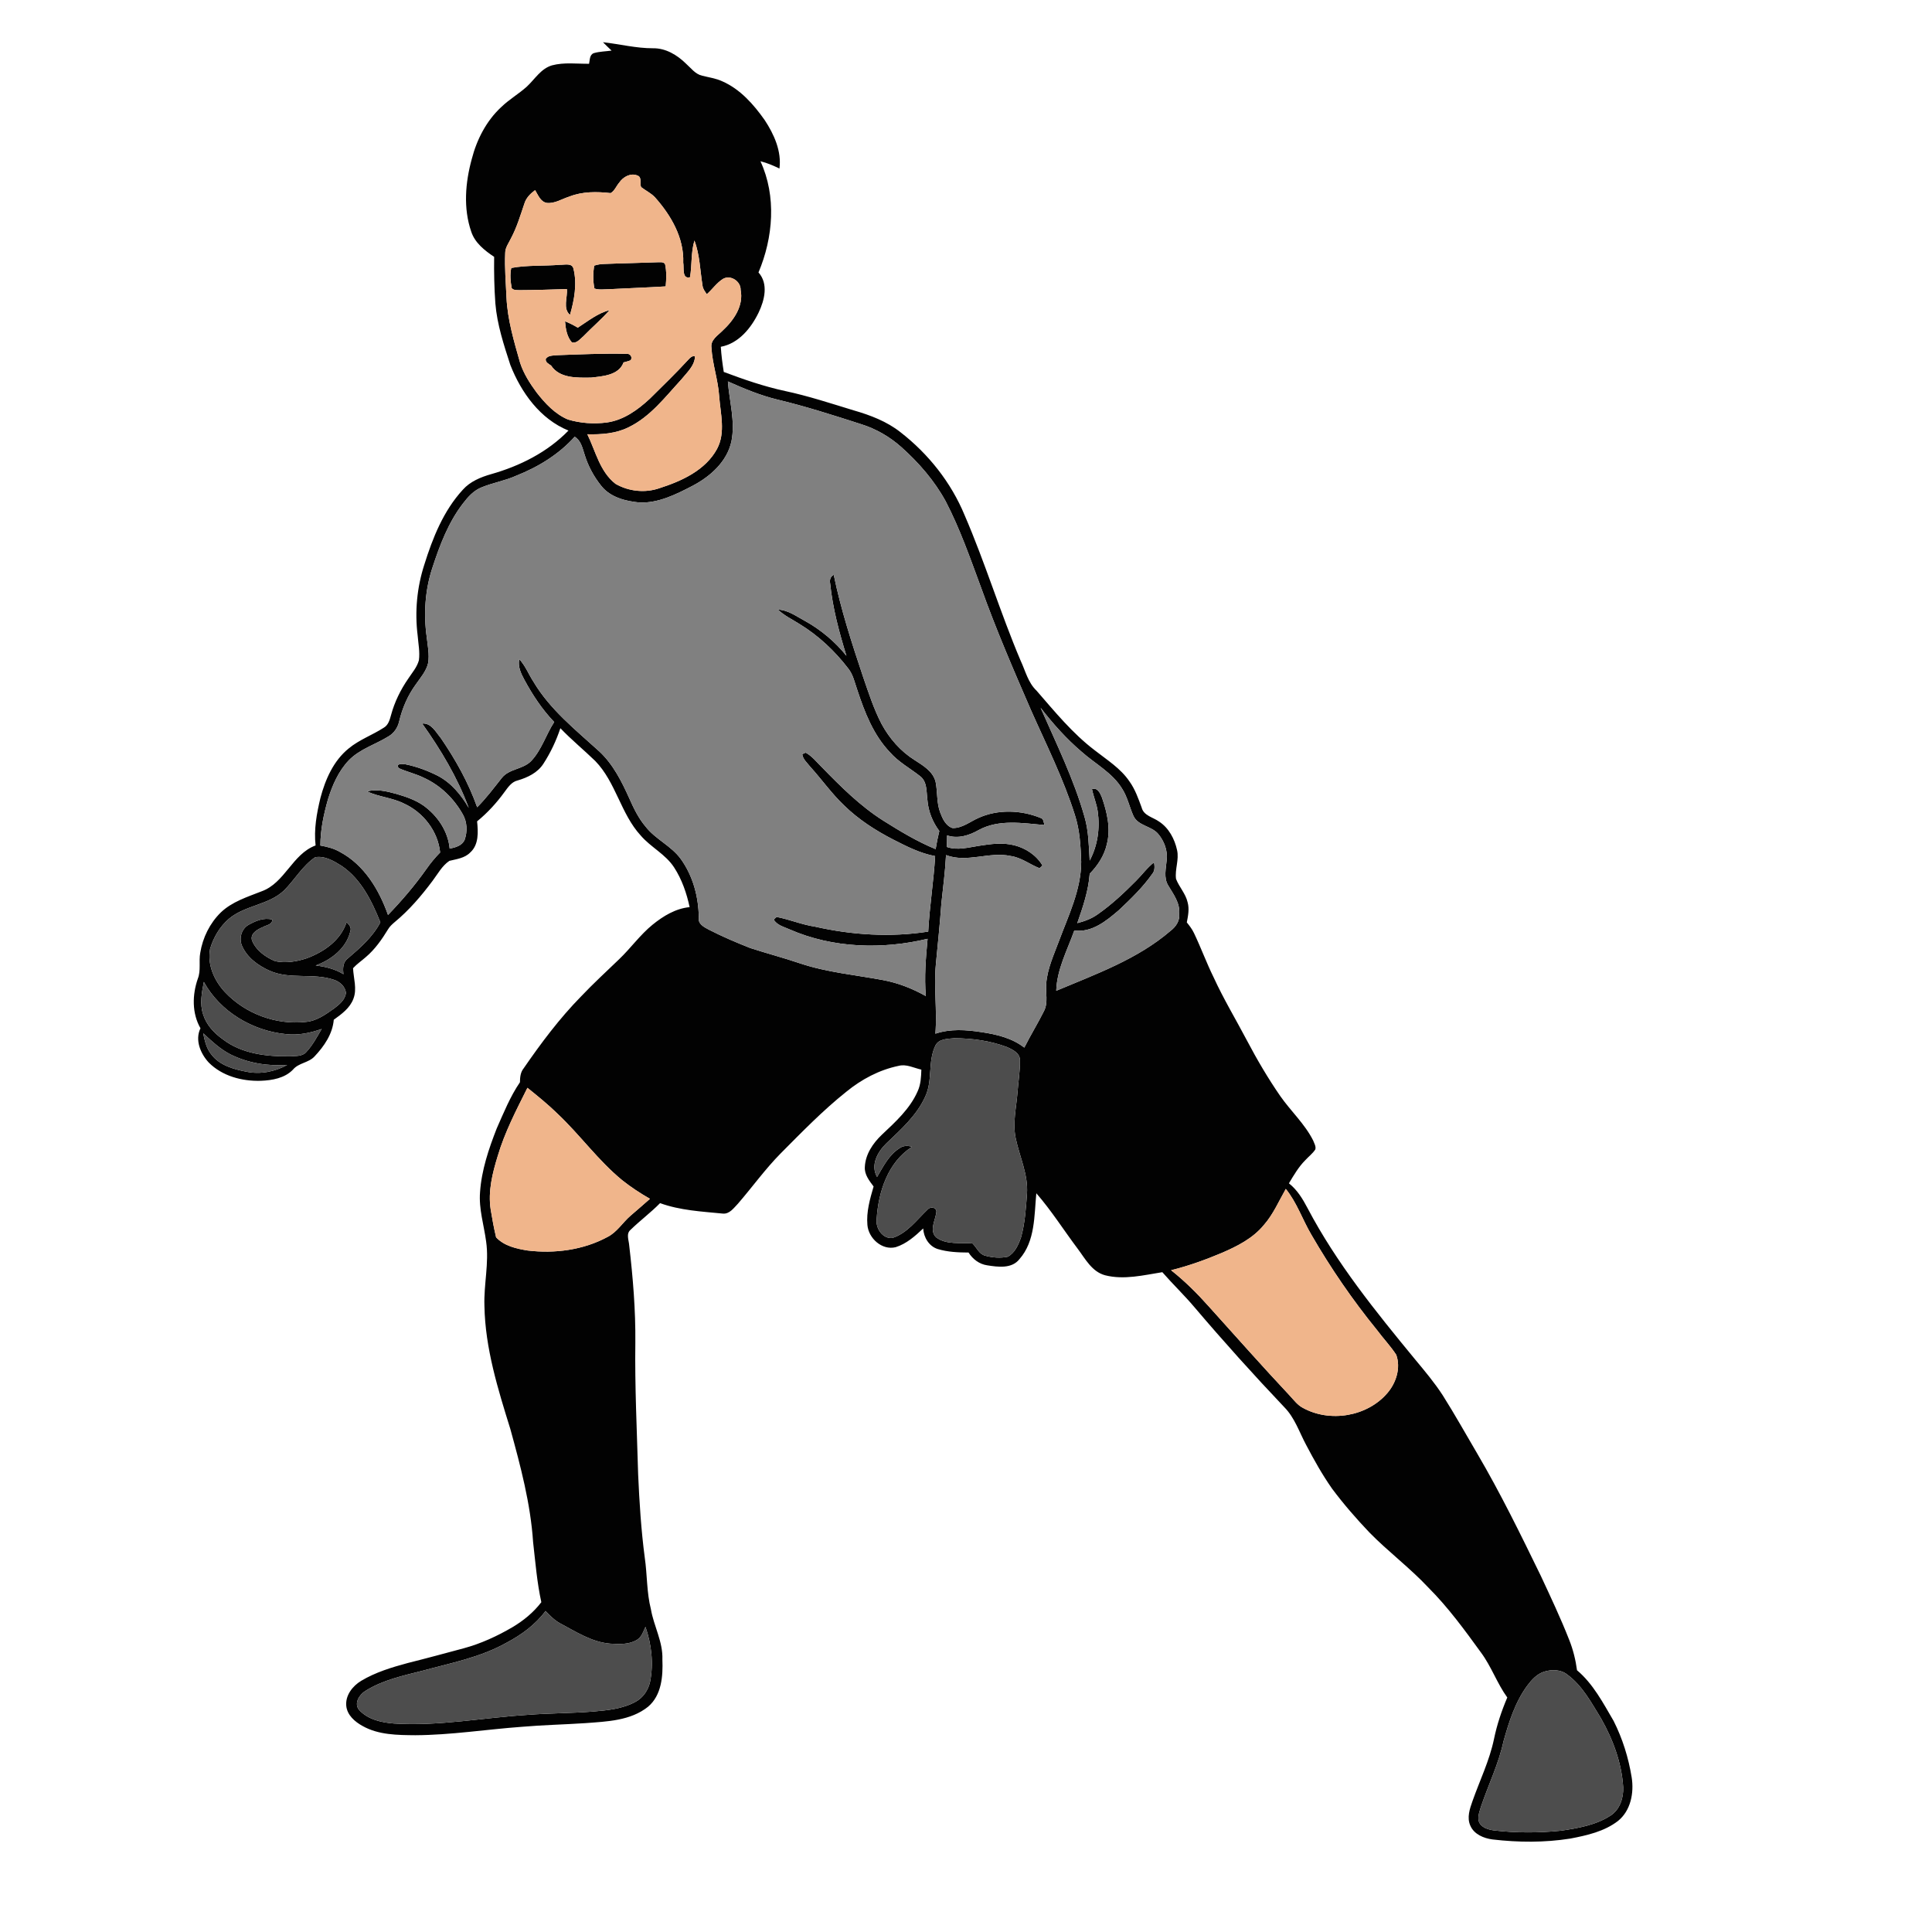 <?xml version="1.0" encoding="UTF-8" ?>
<!DOCTYPE svg PUBLIC "-//W3C//DTD SVG 1.1//EN" "http://www.w3.org/Graphics/SVG/1.1/DTD/svg11.dtd">
<svg width="1000pt" height="1000pt" viewBox="0 0 1000 1000" version="1.1" xmlns="http://www.w3.org/2000/svg">
<g id="#020202ff">
<path fill="#020202" opacity="1.00" d=" M 312.10 21.85 C 320.75 22.81 329.27 25.01 338.02 24.98 C 344.59 24.89 350.49 28.46 355.04 32.92 C 357.65 35.22 359.87 38.40 363.46 39.19 C 366.93 40.07 370.54 40.54 373.82 42.07 C 383.13 46.14 390.08 54.03 395.81 62.17 C 400.64 69.49 404.62 78.30 403.44 87.23 C 400.27 85.71 397.04 84.30 393.61 83.47 C 401.97 101.55 400.22 123.00 392.59 141.02 C 397.85 146.89 395.73 155.34 392.68 161.74 C 388.80 169.79 382.34 177.77 373.09 179.50 C 373.35 183.87 373.94 188.20 374.62 192.52 C 385.00 196.41 395.51 200.06 406.37 202.39 C 418.39 204.95 430.08 208.82 441.82 212.39 C 450.46 214.88 459.05 218.13 466.16 223.77 C 480.55 234.96 492.29 249.74 499.27 266.63 C 509.95 291.32 517.74 317.12 528.24 341.88 C 530.74 347.20 532.09 353.30 536.51 357.48 C 545.94 368.33 555.11 379.60 566.64 388.36 C 572.94 393.31 580.00 397.67 584.58 404.43 C 587.52 408.50 589.18 413.28 590.91 417.96 C 591.96 422.21 596.78 422.99 599.89 425.22 C 604.95 428.48 607.98 434.23 609.24 439.98 C 610.39 444.97 608.04 449.95 608.71 454.93 C 610.34 459.15 613.72 462.57 614.72 467.08 C 615.67 470.50 614.95 474.04 614.29 477.44 C 615.69 479.16 617.05 480.94 618.01 482.97 C 621.62 490.51 624.48 498.39 628.18 505.89 C 633.33 517.13 639.72 527.72 645.47 538.65 C 650.67 548.52 656.33 558.15 662.67 567.33 C 668.13 575.14 675.35 581.72 679.68 590.30 C 680.21 591.76 681.25 593.32 680.81 594.94 C 679.42 597.10 677.30 598.66 675.59 600.54 C 672.12 604.03 669.65 608.31 667.14 612.49 C 671.42 615.84 674.27 620.55 676.77 625.30 C 691.72 653.74 712.04 678.83 732.38 703.54 C 737.41 709.59 742.50 715.63 746.79 722.26 C 753.03 732.12 758.70 742.32 764.62 752.37 C 776.66 772.87 787.09 794.25 797.50 815.61 C 802.61 826.59 807.81 837.55 812.23 848.83 C 814.24 853.86 815.54 859.15 816.26 864.52 C 824.64 871.58 829.75 881.44 835.20 890.74 C 839.82 899.89 842.92 909.83 844.55 919.95 C 845.83 927.97 844.08 937.20 837.47 942.52 C 830.39 947.99 821.38 950.00 812.77 951.65 C 799.48 953.76 785.89 953.66 772.54 952.10 C 767.98 951.50 762.98 949.45 761.05 944.97 C 759.14 940.78 760.77 936.15 762.21 932.10 C 765.96 921.49 770.95 911.27 773.27 900.20 C 774.80 892.78 777.19 885.58 780.17 878.62 C 774.89 871.33 771.97 862.66 766.62 855.43 C 758.12 843.70 749.54 831.94 739.28 821.68 C 729.74 811.50 718.51 803.12 708.76 793.16 C 701.92 785.96 695.38 778.45 689.45 770.49 C 684.43 763.33 680.15 755.68 676.09 747.95 C 672.51 741.28 670.15 733.79 664.71 728.31 C 648.77 711.51 633.27 694.30 618.28 676.65 C 612.98 670.36 607.02 664.68 601.62 658.48 C 591.89 660.03 581.79 662.57 572.00 660.08 C 565.12 658.23 561.72 651.52 557.75 646.26 C 550.60 636.74 544.23 626.63 536.40 617.63 C 535.28 629.22 535.87 642.44 527.66 651.73 C 523.72 656.79 516.57 655.81 511.00 654.93 C 506.90 654.35 503.49 651.75 501.32 648.31 C 495.96 648.29 490.48 648.05 485.33 646.49 C 480.78 645.01 478.11 640.46 477.84 635.85 C 473.68 639.78 469.19 643.78 463.63 645.53 C 456.56 647.32 449.55 640.97 448.97 634.06 C 448.36 627.27 450.29 620.58 452.17 614.12 C 449.95 611.16 447.36 607.93 447.64 604.00 C 447.94 597.46 451.81 591.76 456.41 587.37 C 463.47 580.72 470.99 573.93 474.96 564.87 C 476.60 561.36 476.76 557.44 476.89 553.64 C 473.01 552.78 469.14 550.62 465.09 551.69 C 455.12 553.75 445.89 558.67 438.04 565.09 C 425.87 574.80 415.00 586.01 404.04 597.03 C 396.05 605.14 389.41 614.40 381.99 622.99 C 379.81 625.22 377.60 628.54 374.04 628.14 C 363.15 627.08 352.05 626.51 341.65 622.74 C 336.86 627.62 331.35 631.71 326.46 636.47 C 323.92 638.52 325.48 641.87 325.67 644.57 C 327.61 661.29 329.02 678.12 328.85 694.97 C 328.54 717.70 329.67 740.40 330.30 763.11 C 330.94 777.51 331.84 791.92 333.73 806.22 C 335.03 815.10 334.68 824.20 336.91 832.94 C 338.42 841.74 343.21 849.84 342.85 858.97 C 343.20 867.53 342.47 877.46 335.44 883.40 C 326.36 890.69 314.11 891.04 303.02 891.89 C 292.02 892.62 280.99 892.85 270.00 893.80 C 251.65 895.14 233.42 898.05 214.99 898.15 C 205.76 898.07 195.92 898.04 187.65 893.36 C 183.70 891.19 179.72 887.78 179.23 883.01 C 178.68 877.51 182.51 872.65 187.00 869.96 C 194.41 865.54 202.76 863.01 211.04 860.78 C 220.75 858.36 230.40 855.73 240.06 853.14 C 248.92 850.74 257.33 846.87 265.23 842.24 C 270.93 838.86 276.15 834.59 280.19 829.30 C 277.94 819.05 277.12 808.57 275.93 798.16 C 274.61 778.24 269.43 758.85 264.16 739.68 C 257.71 718.96 251.13 697.85 250.74 675.97 C 250.34 664.83 253.23 653.73 251.62 642.62 C 250.50 634.11 247.77 625.74 248.47 617.06 C 249.25 605.67 252.95 594.70 257.08 584.14 C 260.70 575.97 264.06 567.59 269.12 560.18 C 269.16 557.68 269.36 555.06 270.99 553.04 C 280.02 539.94 289.58 527.14 300.74 515.77 C 307.08 509.08 313.87 502.84 320.51 496.45 C 326.48 490.74 331.30 483.90 337.72 478.66 C 343.27 474.15 349.68 470.23 356.95 469.53 C 355.41 462.33 352.97 455.23 348.95 449.02 C 344.53 442.16 336.85 438.55 331.62 432.45 C 321.28 421.18 318.82 404.91 308.11 393.89 C 302.18 388.14 295.77 382.90 290.05 376.92 C 287.90 383.39 284.96 389.62 281.24 395.35 C 278.25 399.98 273.08 402.45 267.96 403.95 C 264.76 404.68 262.93 407.54 261.10 409.98 C 257.03 415.59 252.32 420.74 246.94 425.13 C 247.51 430.61 247.89 437.27 243.35 441.28 C 240.50 444.20 236.33 444.65 232.59 445.58 C 228.78 448.15 226.59 452.36 223.88 455.94 C 218.09 463.69 211.75 471.13 204.27 477.30 C 203.01 478.37 201.75 479.50 200.89 480.95 C 197.69 486.20 194.11 491.35 189.38 495.36 C 187.19 497.30 184.72 498.95 182.74 501.13 C 182.97 506.37 184.91 511.82 182.92 516.95 C 181.14 521.80 176.78 524.91 172.76 527.82 C 172.15 535.20 167.74 541.56 162.81 546.80 C 159.75 550.15 154.58 550.09 151.66 553.62 C 147.37 558.08 140.89 559.19 134.97 559.42 C 125.30 559.71 115.03 557.00 108.06 549.98 C 103.78 545.36 100.81 538.32 103.76 532.23 C 99.30 524.44 99.50 514.90 102.38 506.61 C 104.09 502.30 102.82 497.64 103.65 493.19 C 104.90 485.36 108.60 477.85 114.28 472.29 C 120.12 466.70 128.00 464.27 135.34 461.37 C 147.48 457.04 151.27 442.07 163.35 437.60 C 162.41 429.32 163.92 421.02 165.86 412.99 C 168.39 403.44 172.61 393.76 180.48 387.40 C 185.93 382.87 192.72 380.49 198.62 376.67 C 201.00 375.32 201.72 372.56 202.40 370.12 C 204.21 363.39 207.32 357.04 211.28 351.31 C 213.28 348.24 215.85 345.38 216.82 341.77 C 217.41 337.47 216.51 333.15 216.17 328.87 C 214.65 316.64 215.80 304.10 219.59 292.38 C 223.94 278.44 229.53 264.38 239.56 253.48 C 243.36 249.20 248.80 246.97 254.19 245.43 C 269.05 241.22 283.40 234.05 294.24 222.86 C 279.58 216.90 269.77 203.20 264.15 188.90 C 260.78 178.51 257.31 168.01 256.40 157.06 C 255.82 149.04 255.66 140.99 255.77 132.95 C 250.88 129.67 245.84 125.75 243.92 119.93 C 239.73 107.80 240.84 94.50 244.19 82.30 C 246.78 72.22 251.74 62.55 259.44 55.42 C 263.52 51.46 268.51 48.61 272.72 44.80 C 276.87 40.94 279.98 35.50 285.74 33.82 C 291.98 32.16 298.53 33.07 304.90 33.01 C 305.35 31.08 305.08 28.28 307.40 27.49 C 310.37 26.64 313.50 26.61 316.55 26.19 C 315.04 24.77 313.55 23.33 312.10 21.85 M 320.54 94.49 C 319.00 96.24 318.15 98.79 316.06 99.95 C 308.93 99.16 301.50 99.06 294.72 101.74 C 290.88 102.93 287.21 105.46 283.05 105.03 C 279.72 104.46 278.53 100.94 276.97 98.42 C 274.55 100.19 272.33 102.41 271.43 105.36 C 269.36 111.44 267.53 117.65 264.49 123.35 C 263.32 125.81 261.48 128.13 261.49 130.97 C 261.14 138.66 261.84 146.34 262.16 154.01 C 262.70 165.56 266.06 176.69 269.19 187.74 C 271.02 193.38 274.27 198.45 277.77 203.18 C 282.17 208.81 287.28 214.33 294.00 217.15 C 300.46 219.08 307.38 219.56 314.07 218.68 C 322.75 217.49 330.13 212.15 336.38 206.33 C 343.06 199.70 349.86 193.17 356.22 186.22 C 357.15 185.23 358.22 184.00 359.74 184.47 C 359.54 189.43 355.43 192.93 352.54 196.55 C 344.26 205.54 336.55 215.78 325.27 221.19 C 318.70 224.46 311.22 224.95 304.01 224.78 C 308.31 233.58 310.48 244.12 318.60 250.44 C 325.42 254.38 333.97 255.28 341.43 252.65 C 352.89 248.97 365.16 243.39 371.16 232.32 C 375.66 223.82 372.89 214.09 372.24 205.06 C 371.68 196.56 368.71 188.42 368.24 179.92 C 367.68 175.87 371.61 173.61 374.04 171.11 C 379.80 165.78 385.00 158.30 383.35 150.04 C 383.47 145.61 378.19 142.13 374.29 144.31 C 370.95 146.36 368.75 149.73 365.84 152.28 C 364.91 150.91 363.81 149.56 363.63 147.85 C 362.37 140.04 362.22 131.98 359.45 124.49 C 357.57 130.67 358.24 137.21 357.15 143.49 C 352.86 144.60 354.14 138.55 353.64 135.95 C 354.11 123.06 347.27 111.37 338.95 102.06 C 336.89 99.92 334.17 98.63 331.84 96.84 C 330.99 94.90 332.47 91.75 329.94 90.85 C 326.42 89.38 322.53 91.54 320.54 94.49 M 376.75 197.43 C 377.51 207.74 380.67 218.11 378.59 228.44 C 376.31 238.99 367.61 246.67 358.42 251.48 C 349.93 255.88 340.84 260.48 331.02 260.10 C 323.86 259.42 316.03 257.47 311.31 251.61 C 307.32 246.68 304.26 240.96 302.46 234.87 C 301.41 231.63 300.61 227.93 297.45 226.05 C 289.27 235.18 278.62 241.70 267.30 246.19 C 261.50 248.81 255.17 249.85 249.30 252.24 C 245.21 253.86 242.21 257.21 239.61 260.63 C 232.09 270.39 227.67 282.07 223.87 293.68 C 219.98 305.33 219.18 317.89 220.91 330.02 C 221.39 334.35 222.31 338.73 221.63 343.09 C 220.68 347.37 217.66 350.74 215.23 354.25 C 211.05 359.97 208.22 366.58 206.59 373.46 C 205.87 376.61 203.97 379.44 201.17 381.10 C 194.36 385.36 186.23 387.66 180.52 393.57 C 175.20 399.15 172.04 406.42 169.77 413.69 C 167.56 421.49 165.83 429.51 165.83 437.65 C 169.35 438.28 172.88 439.16 175.99 440.98 C 188.51 447.65 196.26 460.56 200.83 473.58 C 208.02 466.12 214.77 458.23 220.74 449.76 C 222.85 446.73 225.22 443.88 227.81 441.24 C 226.69 430.22 219.04 420.39 209.04 415.89 C 202.99 412.85 196.04 412.49 189.95 409.63 C 195.00 408.30 200.18 409.56 205.08 410.90 C 209.96 412.33 214.89 413.96 219.09 416.89 C 226.41 422.09 231.91 430.20 232.76 439.26 C 235.74 438.64 239.25 437.72 240.52 434.60 C 242.01 430.37 241.80 425.42 239.54 421.50 C 234.98 413.34 227.94 406.48 219.40 402.59 C 215.23 400.51 210.64 399.52 206.41 397.60 C 204.55 395.04 208.37 395.36 209.93 395.61 C 215.71 396.79 221.30 398.87 226.56 401.52 C 233.58 405.18 238.73 411.46 242.64 418.20 C 236.81 402.53 228.18 388.05 218.50 374.48 C 223.20 374.13 225.49 378.79 228.08 381.89 C 235.74 393.06 242.46 405.03 246.98 417.83 C 251.65 413.17 255.59 407.88 259.68 402.72 C 263.50 397.82 270.67 398.29 274.91 393.92 C 280.37 388.16 282.57 380.27 286.85 373.72 C 280.59 367.20 275.59 359.61 271.32 351.67 C 269.59 348.46 267.94 344.92 268.78 341.18 C 271.96 344.59 273.61 349.03 276.14 352.89 C 284.67 367.25 297.93 377.78 310.12 388.86 C 317.32 395.53 321.79 404.47 325.76 413.30 C 328.03 418.44 330.52 423.57 334.19 427.89 C 339.30 434.43 347.41 437.79 352.32 444.53 C 358.69 453.33 361.60 464.26 361.70 475.05 C 361.25 478.34 364.49 479.90 366.90 481.19 C 373.86 484.77 381.08 487.84 388.36 490.71 C 396.92 493.49 405.64 495.76 414.17 498.66 C 428.09 503.32 442.79 504.61 457.14 507.31 C 464.91 508.76 472.34 511.71 479.22 515.57 C 478.35 505.68 479.21 495.77 480.12 485.92 C 456.70 491.53 431.18 490.83 408.90 481.14 C 405.93 479.77 402.22 478.99 400.46 475.95 C 400.84 475.62 401.59 474.95 401.96 474.61 C 408.69 475.89 415.06 478.63 421.86 479.64 C 441.04 483.97 460.96 485.24 480.44 482.19 C 481.14 469.12 483.26 456.18 484.03 443.12 C 476.31 441.70 469.27 438.10 462.34 434.56 C 453.17 429.85 444.39 424.18 436.98 416.96 C 430.46 410.77 425.29 403.37 419.26 396.73 C 417.75 394.75 415.53 392.96 415.25 390.35 C 415.70 390.16 416.59 389.78 417.04 389.58 C 420.26 391.33 422.56 394.28 425.12 396.83 C 435.02 406.99 445.15 417.15 457.21 424.78 C 465.91 430.24 474.75 435.61 484.29 439.51 C 484.80 436.36 485.42 433.23 486.19 430.13 C 482.68 425.44 480.45 419.84 480.02 413.99 C 479.45 409.78 480.01 404.61 476.21 401.72 C 471.00 397.62 465.03 394.42 460.62 389.36 C 452.10 380.43 447.56 368.71 443.76 357.19 C 442.40 353.38 441.63 349.22 439.03 345.99 C 432.11 336.96 423.68 329.02 413.95 323.07 C 410.15 320.62 405.96 318.70 402.66 315.54 C 407.88 315.72 412.17 319.01 416.62 321.37 C 424.86 325.96 432.20 332.08 438.11 339.45 C 434.34 327.20 430.97 314.73 429.68 301.95 C 429.33 300.17 429.82 298.37 431.55 297.53 C 435.24 315.48 440.91 332.93 446.72 350.29 C 449.57 358.56 452.25 366.95 456.31 374.73 C 460.37 382.24 466.17 388.89 473.45 393.44 C 477.82 396.26 482.98 399.28 484.28 404.74 C 485.35 409.97 484.71 415.49 486.66 420.57 C 487.85 423.75 489.50 427.43 493.00 428.59 C 497.99 428.74 502.01 425.33 506.35 423.40 C 516.41 418.80 528.41 419.21 538.55 423.34 C 540.36 423.77 540.02 425.69 540.71 427.05 C 529.38 426.08 517.14 423.93 506.63 429.59 C 501.69 432.43 495.85 434.28 490.22 432.41 C 490.19 434.40 490.15 436.39 490.11 438.39 C 495.59 440.30 501.32 438.61 506.83 437.77 C 512.86 436.82 519.13 435.97 525.13 437.55 C 530.99 439.06 536.53 442.73 539.60 448.02 C 539.20 448.36 538.41 449.04 538.02 449.38 C 532.99 447.40 528.57 443.81 523.08 443.06 C 511.97 440.67 500.52 446.75 489.66 442.59 C 489.25 450.95 488.13 459.24 487.26 467.55 C 486.52 478.01 485.42 488.44 484.43 498.88 C 483.26 510.91 485.13 522.99 484.16 535.03 C 491.86 532.43 500.15 533.00 508.06 534.24 C 515.85 535.39 523.85 537.29 530.18 542.24 C 533.40 535.83 537.17 529.72 540.37 523.32 C 542.65 518.86 541.10 513.79 541.53 509.05 C 542.13 501.35 545.45 494.26 548.10 487.12 C 553.04 473.82 559.60 460.57 559.63 446.06 C 559.35 437.92 558.90 429.64 556.36 421.84 C 550.43 403.02 541.52 385.37 533.55 367.38 C 524.49 346.51 515.47 325.60 507.81 304.16 C 502.21 289.05 496.92 273.75 489.46 259.42 C 483.63 248.78 475.56 239.48 466.53 231.42 C 460.49 226.03 453.35 221.92 445.61 219.52 C 431.28 214.91 416.94 210.30 402.29 206.80 C 393.46 204.64 385.03 201.13 376.75 197.43 M 538.61 366.33 C 546.76 384.92 555.83 403.24 561.36 422.84 C 563.51 430.17 563.54 437.86 564.02 445.42 C 568.17 437.71 569.40 428.64 568.18 420.02 C 567.64 416.04 565.97 412.34 565.21 408.42 C 568.04 407.46 569.50 410.60 570.34 412.72 C 573.03 420.44 575.02 428.92 572.88 437.04 C 571.57 442.90 568.15 448.00 564.03 452.26 C 563.37 461.09 560.50 469.51 557.60 477.81 C 561.34 476.86 565.01 475.51 568.17 473.24 C 575.37 468.22 581.80 462.18 587.97 455.96 C 591.16 452.81 593.77 449.09 597.35 446.34 C 597.65 448.39 597.87 450.62 596.41 452.33 C 591.50 459.30 585.31 465.29 579.12 471.11 C 572.68 476.63 565.14 482.85 556.06 481.63 C 552.43 491.84 547.04 501.75 546.71 512.82 C 567.20 504.19 588.79 496.50 605.88 481.79 C 608.64 479.68 610.75 476.61 610.35 472.97 C 610.85 467.40 607.37 462.87 604.69 458.37 C 602.18 454.31 603.52 449.49 603.88 445.07 C 604.44 440.20 602.56 435.28 599.44 431.59 C 595.92 427.48 589.11 427.52 586.67 422.33 C 584.58 417.66 583.58 412.51 580.77 408.18 C 575.73 399.95 566.90 395.40 559.88 389.15 C 551.93 382.40 544.98 374.56 538.61 366.33 M 146.96 460.96 C 138.96 468.48 126.85 468.55 118.51 475.55 C 113.80 479.59 110.50 485.18 108.75 491.10 C 107.20 499.30 110.91 507.65 116.48 513.56 C 126.96 524.69 142.83 530.58 158.03 528.96 C 163.74 528.58 168.50 525.11 173.01 521.92 C 175.65 519.90 178.64 517.49 179.04 513.96 C 178.75 510.62 175.90 508.15 172.89 507.15 C 162.10 503.45 150.11 507.15 139.55 502.45 C 133.71 499.83 128.00 495.74 125.34 489.73 C 123.55 485.85 124.89 480.81 128.67 478.68 C 132.32 476.62 136.69 474.79 140.93 475.98 C 141.04 478.68 137.76 478.79 136.00 479.91 C 133.23 481.02 129.32 483.26 130.46 486.83 C 132.54 491.94 137.48 495.44 142.43 497.51 C 147.89 498.65 153.65 497.73 158.89 495.96 C 167.72 492.68 176.37 486.68 179.38 477.32 C 180.63 478.54 182.06 480.05 181.35 481.98 C 179.30 490.76 171.53 496.79 163.39 499.73 C 168.42 500.33 173.43 501.54 177.78 504.25 C 177.39 501.33 177.43 498.04 180.00 496.10 C 186.40 490.63 192.91 484.98 196.87 477.40 C 192.48 466.41 186.93 455.03 176.84 448.20 C 172.79 445.65 168.08 442.83 163.13 443.71 C 156.52 448.19 152.54 455.40 146.96 460.96 M 105.10 524.91 C 106.72 530.31 110.68 534.61 115.19 537.82 C 125.00 545.45 138.03 546.93 150.08 546.74 C 152.96 546.50 156.47 546.94 158.56 544.49 C 161.84 540.99 164.08 536.69 166.49 532.59 C 160.60 534.68 154.31 535.99 148.04 535.26 C 130.75 533.58 113.95 523.67 105.51 508.24 C 104.48 513.70 103.32 519.47 105.10 524.91 M 105.17 534.83 C 105.96 538.60 106.80 542.56 109.29 545.64 C 113.55 551.40 120.85 553.44 127.55 554.72 C 134.76 556.21 142.24 554.73 148.64 551.22 C 138.61 551.91 128.36 550.27 119.31 545.77 C 113.95 543.05 109.57 538.84 105.17 534.83 M 484.19 541.14 C 480.09 549.47 482.91 559.39 478.84 567.73 C 474.43 577.42 466.33 584.62 458.77 591.82 C 454.25 596.19 450.44 603.07 453.97 609.20 C 457.13 603.85 460.01 597.91 465.40 594.44 C 467.30 592.98 469.83 592.78 472.04 593.63 C 459.55 601.56 454.60 616.99 453.76 631.05 C 453.15 635.73 456.81 641.31 461.91 640.76 C 469.59 638.32 474.48 631.43 480.08 626.10 C 481.40 624.54 484.28 624.64 484.70 626.94 C 484.40 631.31 480.74 636.69 484.55 640.45 C 489.92 644.45 497.10 643.06 503.35 643.58 C 505.56 645.70 506.76 649.20 510.04 649.96 C 513.76 650.98 517.79 651.26 521.58 650.49 C 525.33 648.53 527.14 644.25 528.49 640.45 C 530.53 633.15 531.00 625.50 531.56 617.97 C 532.28 607.99 527.75 598.79 525.74 589.24 C 524.04 581.34 526.04 573.35 526.65 565.45 C 527.05 559.96 528.00 554.50 527.92 548.98 C 528.11 545.14 524.14 543.25 521.17 541.93 C 512.50 538.70 503.14 537.41 493.92 537.39 C 490.54 537.72 485.95 537.62 484.19 541.14 M 273.00 563.05 C 267.26 574.54 261.25 586.02 257.61 598.39 C 254.87 607.28 252.54 616.65 253.97 626.00 C 254.75 630.83 255.65 635.67 256.78 640.44 C 260.93 644.91 267.33 646.35 273.15 647.27 C 287.11 648.94 301.85 647.03 314.33 640.31 C 319.34 637.82 322.22 632.83 326.34 629.27 C 329.70 626.35 333.10 623.48 336.42 620.51 C 331.39 617.63 326.53 614.45 322.00 610.84 C 309.57 600.64 300.19 587.39 288.52 576.41 C 283.64 571.62 278.31 567.34 273.00 563.05 M 654.12 634.12 C 648.49 640.97 640.38 645.06 632.38 648.51 C 623.86 652.10 615.13 655.24 606.15 657.47 C 613.27 663.09 619.71 669.51 625.73 676.28 C 639.62 691.71 653.40 707.26 667.60 722.41 C 669.68 724.63 671.53 727.21 674.30 728.67 C 688.30 736.46 707.67 733.27 718.12 721.02 C 722.66 715.72 725.12 708.02 722.70 701.26 C 719.73 696.68 715.91 692.72 712.67 688.34 C 700.09 672.88 688.78 656.40 678.80 639.15 C 674.17 631.33 671.30 622.49 665.53 615.38 C 661.90 621.72 659.01 628.58 654.12 634.12 M 282.36 833.85 C 277.15 840.89 269.96 846.15 262.28 850.22 C 248.80 857.83 233.45 860.76 218.68 864.78 C 208.56 867.34 198.04 869.59 189.11 875.23 C 185.95 877.16 183.04 881.74 185.93 885.11 C 190.49 890.06 197.52 891.61 203.99 892.09 C 227.12 893.57 250.02 889.06 273.04 887.61 C 284.34 886.71 295.69 886.81 306.98 885.89 C 314.46 885.24 322.24 884.53 328.94 880.85 C 332.89 878.75 335.56 874.74 336.50 870.42 C 338.34 860.94 337.22 851.14 334.10 842.05 C 332.96 844.45 332.15 847.33 329.71 848.77 C 325.62 851.33 320.53 851.00 315.91 850.76 C 306.25 850.00 298.03 844.52 289.70 840.12 C 286.85 838.55 284.61 836.14 282.36 833.85 M 799.29 865.25 C 795.51 866.41 792.77 869.47 790.48 872.53 C 784.23 881.02 781.03 891.30 778.20 901.33 C 775.72 912.89 770.48 923.55 766.70 934.69 C 765.91 937.24 764.78 939.93 765.40 942.65 C 766.43 945.89 770.14 946.96 773.16 947.40 C 784.75 948.78 796.49 948.75 808.09 947.55 C 816.88 946.24 826.04 944.67 833.62 939.74 C 838.46 936.59 840.41 930.54 840.16 925.00 C 839.36 912.38 834.85 900.27 828.64 889.36 C 823.66 881.26 819.05 872.51 811.22 866.76 C 807.90 864.09 803.19 864.04 799.29 865.25 Z" />
<path fill="#020202" opacity="1.00" d=" M 307.52 137.51 C 309.26 136.87 311.12 136.69 312.96 136.62 C 322.00 136.25 331.04 136.12 340.08 135.75 C 341.48 135.81 343.22 135.34 344.22 136.65 C 345.08 140.44 344.91 144.39 344.56 148.24 C 334.73 148.84 324.88 149.18 315.05 149.70 C 312.59 149.73 310.06 150.13 307.68 149.35 C 306.88 145.48 306.94 141.41 307.52 137.51 Z" />
<path fill="#020202" opacity="1.00" d=" M 264.63 138.70 C 272.95 137.13 281.56 137.77 289.99 137.04 C 292.26 137.13 296.12 135.97 296.82 139.08 C 298.81 146.94 297.23 155.34 295.02 162.99 C 291.19 159.68 293.83 153.97 293.42 149.62 C 285.27 149.87 277.12 150.16 268.98 150.19 C 267.56 150.09 265.86 150.38 264.86 149.12 C 264.22 145.71 263.89 142.10 264.63 138.70 Z" />
<path fill="#020202" opacity="1.00" d=" M 299.07 169.60 C 304.33 166.24 309.34 162.08 315.51 160.54 C 311.30 165.31 306.44 169.43 302.02 173.99 C 300.25 175.41 298.55 177.95 295.97 177.19 C 293.38 174.21 292.78 170.09 292.46 166.30 C 294.75 167.21 296.95 168.34 299.07 169.60 Z" />
<path fill="#020202" opacity="1.00" d=" M 282.46 185.84 C 283.65 183.85 286.20 184.11 288.20 183.85 C 300.14 183.41 312.10 182.88 324.06 183.14 C 326.02 182.85 327.52 184.62 326.47 186.44 C 325.27 186.96 323.99 187.23 322.75 187.59 C 320.31 194.27 311.96 194.75 305.96 195.44 C 298.85 195.52 289.68 195.94 285.26 189.23 C 284.04 188.34 282.32 187.65 282.46 185.84 Z" />
</g>
<g id="#f0b58bff">
<path fill="#f0b58b" opacity="1.00" d=" M 320.54 94.49 C 322.53 91.54 326.42 89.38 329.94 90.85 C 332.47 91.75 330.99 94.90 331.84 96.84 C 334.17 98.63 336.89 99.92 338.95 102.06 C 347.27 111.37 354.11 123.06 353.64 135.95 C 354.14 138.55 352.86 144.60 357.15 143.49 C 358.24 137.21 357.57 130.67 359.45 124.49 C 362.22 131.98 362.37 140.04 363.63 147.85 C 363.81 149.56 364.91 150.91 365.84 152.28 C 368.75 149.73 370.95 146.36 374.29 144.31 C 378.19 142.13 383.47 145.61 383.35 150.04 C 385.00 158.30 379.80 165.78 374.04 171.11 C 371.61 173.61 367.68 175.87 368.24 179.92 C 368.71 188.42 371.68 196.56 372.24 205.06 C 372.89 214.09 375.66 223.82 371.16 232.32 C 365.16 243.39 352.89 248.97 341.43 252.65 C 333.97 255.28 325.42 254.38 318.60 250.44 C 310.48 244.12 308.31 233.58 304.01 224.78 C 311.22 224.95 318.70 224.46 325.27 221.19 C 336.55 215.78 344.26 205.54 352.54 196.55 C 355.43 192.93 359.54 189.43 359.74 184.47 C 358.22 184.00 357.15 185.23 356.22 186.22 C 349.86 193.17 343.06 199.70 336.38 206.33 C 330.13 212.15 322.75 217.49 314.07 218.68 C 307.38 219.56 300.46 219.08 294.00 217.15 C 287.28 214.33 282.17 208.81 277.77 203.18 C 274.27 198.45 271.02 193.38 269.19 187.74 C 266.06 176.69 262.70 165.56 262.16 154.01 C 261.84 146.34 261.14 138.66 261.49 130.97 C 261.48 128.13 263.32 125.81 264.49 123.35 C 267.53 117.65 269.36 111.44 271.43 105.36 C 272.33 102.41 274.55 100.19 276.97 98.42 C 278.53 100.94 279.72 104.46 283.05 105.03 C 287.21 105.46 290.88 102.93 294.72 101.74 C 301.50 99.06 308.93 99.16 316.06 99.95 C 318.15 98.79 319.00 96.24 320.54 94.49 M 307.52 137.51 C 306.94 141.41 306.88 145.48 307.68 149.35 C 310.06 150.13 312.59 149.73 315.05 149.70 C 324.88 149.18 334.73 148.84 344.56 148.24 C 344.91 144.39 345.08 140.44 344.22 136.65 C 343.22 135.34 341.48 135.81 340.08 135.75 C 331.04 136.12 322.00 136.25 312.96 136.62 C 311.12 136.69 309.26 136.87 307.52 137.51 M 264.63 138.70 C 263.89 142.10 264.22 145.71 264.86 149.12 C 265.86 150.38 267.56 150.09 268.98 150.19 C 277.12 150.16 285.27 149.87 293.42 149.62 C 293.83 153.97 291.19 159.68 295.02 162.99 C 297.23 155.34 298.81 146.94 296.82 139.08 C 296.12 135.97 292.26 137.13 289.99 137.04 C 281.56 137.77 272.95 137.13 264.63 138.70 M 299.07 169.60 C 296.95 168.34 294.75 167.21 292.46 166.30 C 292.78 170.09 293.38 174.21 295.97 177.19 C 298.55 177.95 300.25 175.41 302.02 173.99 C 306.44 169.43 311.30 165.31 315.51 160.54 C 309.34 162.08 304.33 166.24 299.07 169.60 M 282.46 185.84 C 282.32 187.65 284.04 188.34 285.26 189.23 C 289.68 195.94 298.85 195.52 305.96 195.44 C 311.96 194.75 320.31 194.27 322.75 187.59 C 323.99 187.23 325.27 186.96 326.47 186.44 C 327.52 184.62 326.02 182.85 324.06 183.14 C 312.10 182.88 300.14 183.41 288.20 183.85 C 286.20 184.11 283.65 183.85 282.46 185.84 Z" />
<path fill="#f0b58b" opacity="1.00" d=" M 273.00 563.05 C 278.31 567.34 283.64 571.62 288.52 576.41 C 300.19 587.39 309.57 600.64 322.00 610.84 C 326.53 614.45 331.39 617.63 336.42 620.51 C 333.10 623.48 329.70 626.35 326.34 629.27 C 322.22 632.83 319.34 637.82 314.33 640.31 C 301.85 647.03 287.11 648.94 273.15 647.27 C 267.33 646.35 260.93 644.91 256.78 640.44 C 255.65 635.67 254.75 630.83 253.97 626.00 C 252.54 616.65 254.87 607.28 257.61 598.39 C 261.25 586.02 267.26 574.54 273.00 563.05 Z" />
<path fill="#f0b58b" opacity="1.00" d=" M 654.12 634.12 C 659.01 628.58 661.90 621.72 665.53 615.38 C 671.30 622.49 674.17 631.33 678.80 639.15 C 688.78 656.40 700.09 672.88 712.67 688.34 C 715.91 692.72 719.73 696.68 722.70 701.26 C 725.12 708.02 722.66 715.72 718.12 721.02 C 707.67 733.27 688.30 736.46 674.30 728.67 C 671.53 727.21 669.68 724.63 667.60 722.41 C 653.40 707.26 639.62 691.71 625.73 676.28 C 619.71 669.51 613.27 663.09 606.15 657.47 C 615.13 655.24 623.86 652.10 632.38 648.51 C 640.38 645.06 648.49 640.97 654.12 634.12 Z" />
</g>
<g id="#f35e11ff">
<path fill="grey" opacity="1.00" d=" M 376.75 197.43 C 385.03 201.13 393.46 204.64 402.29 206.80 C 416.94 210.30 431.28 214.91 445.61 219.52 C 453.35 221.92 460.49 226.03 466.53 231.42 C 475.56 239.48 483.63 248.78 489.46 259.42 C 496.92 273.75 502.21 289.05 507.81 304.16 C 515.47 325.60 524.49 346.51 533.55 367.38 C 541.52 385.37 550.43 403.02 556.36 421.84 C 558.90 429.64 559.35 437.92 559.63 446.06 C 559.60 460.57 553.04 473.82 548.10 487.12 C 545.45 494.26 542.13 501.35 541.53 509.05 C 541.10 513.79 542.65 518.86 540.37 523.32 C 537.17 529.72 533.40 535.83 530.18 542.24 C 523.85 537.29 515.85 535.39 508.06 534.24 C 500.15 533.00 491.86 532.43 484.16 535.03 C 485.13 522.99 483.26 510.91 484.43 498.88 C 485.42 488.44 486.52 478.01 487.26 467.55 C 488.13 459.24 489.25 450.95 489.66 442.59 C 500.52 446.75 511.97 440.67 523.08 443.06 C 528.57 443.81 532.99 447.40 538.02 449.38 C 538.41 449.04 539.20 448.36 539.60 448.02 C 536.53 442.73 530.99 439.06 525.13 437.55 C 519.13 435.97 512.86 436.82 506.83 437.77 C 501.32 438.61 495.59 440.30 490.11 438.39 C 490.15 436.39 490.19 434.40 490.22 432.41 C 495.85 434.28 501.69 432.43 506.63 429.59 C 517.14 423.93 529.38 426.08 540.71 427.05 C 540.02 425.69 540.36 423.77 538.55 423.34 C 528.41 419.21 516.41 418.80 506.35 423.40 C 502.01 425.33 497.99 428.74 493.00 428.59 C 489.50 427.43 487.85 423.75 486.66 420.57 C 484.71 415.49 485.35 409.97 484.28 404.74 C 482.98 399.28 477.82 396.26 473.45 393.44 C 466.17 388.89 460.37 382.24 456.31 374.73 C 452.25 366.95 449.57 358.56 446.72 350.29 C 440.91 332.93 435.24 315.48 431.55 297.53 C 429.82 298.37 429.33 300.17 429.68 301.95 C 430.97 314.73 434.34 327.20 438.11 339.45 C 432.20 332.08 424.86 325.96 416.62 321.37 C 412.17 319.01 407.88 315.72 402.66 315.54 C 405.96 318.70 410.15 320.62 413.95 323.07 C 423.68 329.02 432.11 336.96 439.03 345.99 C 441.63 349.22 442.40 353.38 443.76 357.19 C 447.56 368.71 452.10 380.43 460.62 389.36 C 465.03 394.42 471.00 397.62 476.21 401.72 C 480.01 404.61 479.45 409.78 480.02 413.99 C 480.45 419.84 482.68 425.44 486.19 430.13 C 485.42 433.23 484.80 436.36 484.29 439.51 C 474.75 435.61 465.91 430.24 457.21 424.78 C 445.15 417.15 435.02 406.99 425.12 396.83 C 422.56 394.28 420.26 391.33 417.04 389.58 C 416.59 389.78 415.70 390.16 415.25 390.35 C 415.53 392.96 417.75 394.75 419.26 396.73 C 425.29 403.37 430.46 410.77 436.98 416.96 C 444.39 424.18 453.17 429.85 462.34 434.56 C 469.27 438.10 476.31 441.70 484.03 443.12 C 483.26 456.18 481.14 469.12 480.44 482.19 C 460.96 485.24 441.04 483.97 421.86 479.64 C 415.06 478.63 408.69 475.89 401.96 474.61 C 401.59 474.95 400.84 475.62 400.46 475.95 C 402.22 478.99 405.93 479.77 408.90 481.14 C 431.18 490.83 456.70 491.53 480.12 485.92 C 479.21 495.77 478.35 505.68 479.22 515.57 C 472.34 511.71 464.91 508.76 457.14 507.31 C 442.79 504.61 428.09 503.32 414.17 498.66 C 405.64 495.76 396.92 493.49 388.36 490.71 C 381.08 487.84 373.86 484.77 366.90 481.19 C 364.49 479.90 361.25 478.34 361.70 475.05 C 361.60 464.26 358.69 453.33 352.32 444.53 C 347.41 437.79 339.30 434.43 334.19 427.89 C 330.52 423.57 328.03 418.44 325.76 413.30 C 321.79 404.47 317.32 395.53 310.12 388.86 C 297.93 377.78 284.67 367.25 276.14 352.89 C 273.61 349.03 271.96 344.59 268.78 341.18 C 267.94 344.92 269.59 348.46 271.32 351.67 C 275.59 359.61 280.59 367.20 286.85 373.72 C 282.57 380.27 280.37 388.16 274.91 393.92 C 270.67 398.29 263.50 397.82 259.68 402.72 C 255.59 407.88 251.65 413.17 246.98 417.83 C 242.46 405.03 235.74 393.06 228.08 381.89 C 225.49 378.79 223.20 374.13 218.50 374.48 C 228.18 388.05 236.81 402.53 242.64 418.20 C 238.73 411.46 233.58 405.18 226.56 401.52 C 221.30 398.87 215.71 396.79 209.93 395.61 C 208.37 395.36 204.55 395.04 206.41 397.60 C 210.64 399.52 215.23 400.51 219.40 402.59 C 227.94 406.48 234.98 413.34 239.54 421.50 C 241.80 425.42 242.01 430.37 240.52 434.60 C 239.25 437.72 235.74 438.64 232.76 439.26 C 231.91 430.20 226.41 422.09 219.09 416.89 C 214.89 413.96 209.96 412.33 205.08 410.90 C 200.18 409.56 195.00 408.30 189.95 409.63 C 196.04 412.49 202.99 412.85 209.04 415.89 C 219.04 420.39 226.69 430.22 227.81 441.24 C 225.22 443.88 222.85 446.73 220.74 449.76 C 214.77 458.23 208.02 466.12 200.83 473.58 C 196.26 460.56 188.51 447.65 175.99 440.98 C 172.88 439.16 169.35 438.28 165.83 437.65 C 165.83 429.51 167.56 421.49 169.77 413.69 C 172.04 406.42 175.20 399.15 180.52 393.57 C 186.23 387.66 194.36 385.36 201.17 381.10 C 203.97 379.44 205.87 376.61 206.59 373.46 C 208.22 366.58 211.05 359.97 215.23 354.25 C 217.66 350.74 220.68 347.37 221.63 343.09 C 222.31 338.73 221.39 334.35 220.91 330.02 C 219.18 317.89 219.98 305.33 223.87 293.68 C 227.67 282.07 232.09 270.39 239.61 260.63 C 242.21 257.21 245.21 253.86 249.30 252.24 C 255.17 249.85 261.50 248.81 267.30 246.19 C 278.62 241.70 289.27 235.18 297.45 226.05 C 300.61 227.93 301.41 231.63 302.46 234.87 C 304.26 240.96 307.32 246.68 311.31 251.61 C 316.03 257.47 323.86 259.42 331.02 260.10 C 340.84 260.48 349.93 255.88 358.42 251.48 C 367.61 246.67 376.31 238.99 378.59 228.44 C 380.67 218.11 377.51 207.74 376.75 197.43 Z" />
<path fill="grey" opacity="1.00" d=" M 538.61 366.33 C 544.98 374.56 551.93 382.40 559.88 389.15 C 566.90 395.40 575.73 399.95 580.77 408.18 C 583.58 412.51 584.58 417.66 586.67 422.33 C 589.11 427.52 595.92 427.48 599.44 431.59 C 602.56 435.28 604.44 440.20 603.88 445.07 C 603.52 449.49 602.18 454.31 604.69 458.37 C 607.37 462.87 610.85 467.40 610.35 472.97 C 610.75 476.61 608.64 479.68 605.88 481.79 C 588.79 496.50 567.20 504.19 546.71 512.82 C 547.04 501.75 552.43 491.84 556.06 481.63 C 565.14 482.85 572.68 476.63 579.12 471.11 C 585.31 465.29 591.50 459.30 596.41 452.33 C 597.87 450.62 597.65 448.39 597.35 446.34 C 593.77 449.09 591.16 452.81 587.97 455.96 C 581.80 462.18 575.37 468.22 568.17 473.24 C 565.01 475.51 561.34 476.86 557.60 477.81 C 560.50 469.51 563.37 461.09 564.03 452.26 C 568.15 448.00 571.57 442.90 572.88 437.04 C 575.02 428.92 573.03 420.44 570.34 412.72 C 569.50 410.60 568.04 407.46 565.21 408.42 C 565.97 412.34 567.64 416.04 568.18 420.02 C 569.40 428.64 568.17 437.71 564.02 445.42 C 563.54 437.86 563.51 430.17 561.36 422.84 C 555.83 403.24 546.76 384.92 538.61 366.33 Z" />
</g>
<g id="#4d4d4dff">
<path fill="#4d4d4d" opacity="1.00" d=" M 146.96 460.96 C 152.54 455.40 156.52 448.19 163.13 443.71 C 168.08 442.83 172.79 445.65 176.84 448.20 C 186.93 455.03 192.48 466.41 196.87 477.40 C 192.91 484.98 186.40 490.63 180.00 496.10 C 177.43 498.04 177.39 501.33 177.78 504.25 C 173.43 501.54 168.42 500.33 163.39 499.73 C 171.53 496.79 179.30 490.76 181.35 481.98 C 182.06 480.05 180.63 478.54 179.38 477.32 C 176.37 486.68 167.72 492.68 158.89 495.96 C 153.65 497.73 147.89 498.65 142.43 497.51 C 137.48 495.44 132.54 491.94 130.46 486.83 C 129.32 483.26 133.23 481.02 136.00 479.91 C 137.76 478.79 141.04 478.68 140.93 475.98 C 136.69 474.79 132.32 476.62 128.67 478.68 C 124.89 480.81 123.55 485.85 125.34 489.73 C 128.00 495.74 133.71 499.83 139.55 502.45 C 150.11 507.15 162.10 503.45 172.89 507.15 C 175.90 508.15 178.75 510.62 179.04 513.96 C 178.64 517.49 175.65 519.90 173.01 521.92 C 168.50 525.11 163.74 528.58 158.03 528.96 C 142.83 530.58 126.96 524.69 116.48 513.56 C 110.91 507.65 107.20 499.30 108.75 491.10 C 110.50 485.18 113.80 479.59 118.51 475.55 C 126.85 468.55 138.96 468.48 146.96 460.96 Z" />
<path fill="#4d4d4d" opacity="1.00" d=" M 105.10 524.91 C 103.32 519.47 104.48 513.70 105.51 508.24 C 113.95 523.67 130.75 533.58 148.04 535.26 C 154.31 535.99 160.60 534.68 166.49 532.59 C 164.08 536.69 161.84 540.99 158.56 544.49 C 156.47 546.94 152.96 546.50 150.08 546.74 C 138.03 546.93 125.00 545.45 115.19 537.82 C 110.68 534.61 106.72 530.31 105.10 524.91 Z" />
<path fill="#4d4d4d" opacity="1.00" d=" M 105.17 534.83 C 109.57 538.84 113.95 543.05 119.31 545.77 C 128.36 550.27 138.61 551.91 148.64 551.22 C 142.24 554.73 134.76 556.21 127.55 554.72 C 120.85 553.44 113.55 551.40 109.29 545.64 C 106.80 542.56 105.96 538.60 105.17 534.83 Z" />
<path fill="#4d4d4d" opacity="1.00" d=" M 484.19 541.14 C 485.95 537.62 490.54 537.72 493.92 537.39 C 503.14 537.41 512.50 538.70 521.17 541.93 C 524.14 543.25 528.11 545.14 527.92 548.98 C 528.00 554.50 527.05 559.96 526.65 565.45 C 526.04 573.35 524.04 581.34 525.74 589.24 C 527.75 598.79 532.28 607.99 531.56 617.97 C 531.00 625.50 530.53 633.15 528.49 640.45 C 527.14 644.25 525.33 648.53 521.58 650.49 C 517.79 651.26 513.76 650.98 510.04 649.96 C 506.76 649.20 505.56 645.70 503.35 643.58 C 497.10 643.06 489.92 644.45 484.55 640.45 C 480.74 636.69 484.40 631.31 484.70 626.94 C 484.28 624.64 481.40 624.54 480.08 626.10 C 474.48 631.43 469.59 638.32 461.91 640.76 C 456.81 641.31 453.15 635.73 453.76 631.05 C 454.60 616.99 459.55 601.56 472.04 593.63 C 469.83 592.78 467.30 592.98 465.40 594.44 C 460.01 597.91 457.13 603.85 453.97 609.20 C 450.44 603.07 454.25 596.19 458.77 591.82 C 466.33 584.62 474.43 577.42 478.84 567.73 C 482.91 559.39 480.09 549.47 484.19 541.14 Z" />
<path fill="#4d4d4d" opacity="1.00" d=" M 282.36 833.85 C 284.61 836.14 286.85 838.55 289.70 840.12 C 298.03 844.52 306.25 850.00 315.91 850.76 C 320.53 851.00 325.62 851.33 329.71 848.77 C 332.15 847.33 332.96 844.45 334.10 842.05 C 337.22 851.14 338.34 860.94 336.50 870.42 C 335.56 874.74 332.89 878.75 328.94 880.85 C 322.24 884.53 314.46 885.24 306.98 885.89 C 295.69 886.81 284.34 886.71 273.04 887.61 C 250.02 889.06 227.12 893.57 203.99 892.09 C 197.52 891.61 190.49 890.06 185.93 885.11 C 183.04 881.74 185.95 877.16 189.11 875.23 C 198.04 869.59 208.56 867.34 218.68 864.78 C 233.45 860.76 248.80 857.83 262.28 850.22 C 269.96 846.15 277.15 840.89 282.36 833.85 Z" />
<path fill="#4d4d4d" opacity="1.00" d=" M 799.29 865.25 C 803.19 864.04 807.90 864.09 811.22 866.76 C 819.05 872.51 823.66 881.26 828.64 889.36 C 834.85 900.27 839.36 912.38 840.16 925.00 C 840.41 930.54 838.46 936.59 833.62 939.74 C 826.04 944.67 816.88 946.24 808.09 947.55 C 796.49 948.75 784.75 948.78 773.16 947.40 C 770.14 946.96 766.43 945.89 765.40 942.65 C 764.78 939.93 765.91 937.24 766.70 934.69 C 770.48 923.55 775.72 912.89 778.20 901.33 C 781.03 891.30 784.23 881.02 790.48 872.53 C 792.77 869.47 795.51 866.41 799.29 865.25 Z" />
</g>
</svg>
